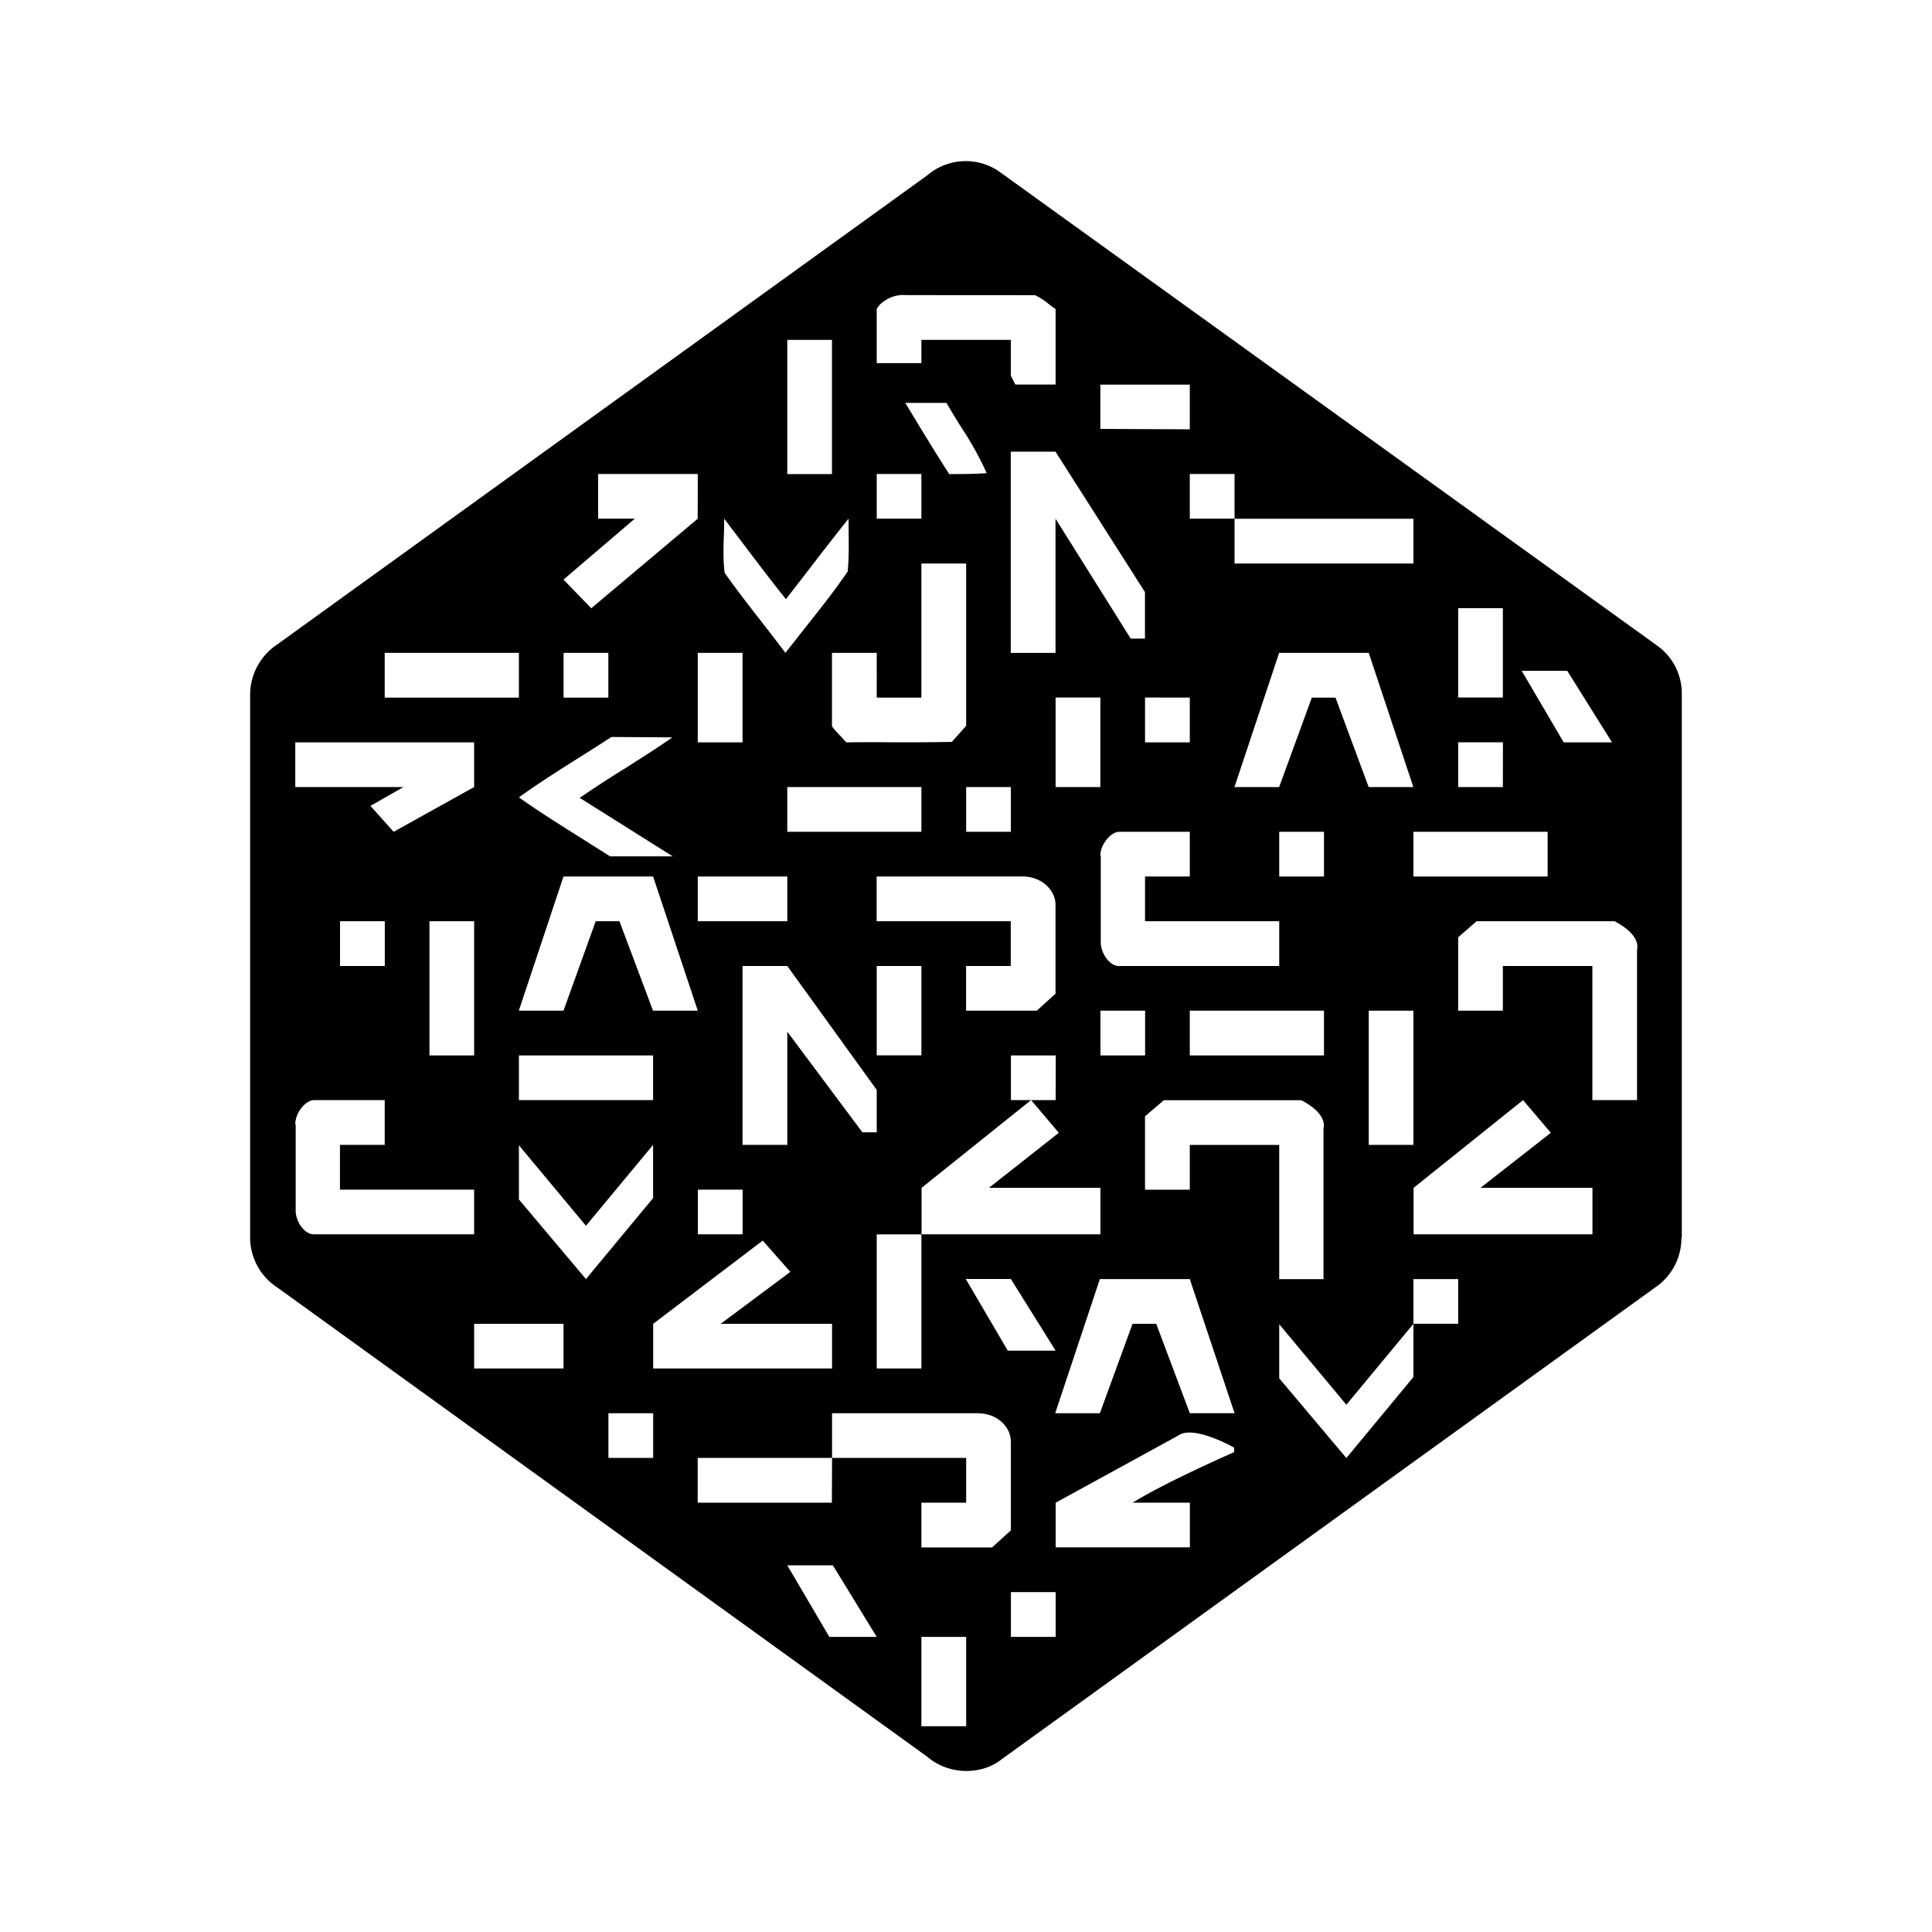 <svg xmlns="http://www.w3.org/2000/svg" xmlns:xlink="http://www.w3.org/1999/xlink" width="24" height="24" viewBox="0 0 24 24"><path fill="currentColor" fill-rule="evenodd" d="M20.892 8.622v6.75h-.005a.74.74 0 0 1-.328.623l-8.112 5.856c-.261.211-.672.194-.928-.028L3.44 15.99a.74.74 0 0 1-.333-.611v-6.75a.75.75 0 0 1 .328-.617l8.084-5.834a.734.734 0 0 1 .928-.022l8.15 5.872a.73.73 0 0 1 .295.595m-9.64-4.957c-.161-.016-.317.084-.361.173v.672h.555v-.289h1.111v.445l.056.11h.5v-.938a1 1 0 0 1-.085-.062a.8.8 0 0 0-.17-.11zm-.917.556H9.78v1.667h.555zm4.445.556h-1.111v.55l1.111.005zm-3.022.227h-.512c.178.295.356.59.545.884c.155 0 .311 0 .466-.011a4 4 0 0 0-.316-.57q-.094-.15-.184-.303m1.355.606h-.556v2.5h.556V6.443l.934 1.49h.177v-.578zM9.78 12h-.556v2.222h.556v-1.406l.933 1.25h.178v-.527zm5.556-6.112h-.556v.555h.556V7h2.222v-.556h-2.222zm-6.668 0H7.43v.555h.456L7 7.2l.345.356l1.322-1.112zm2.778 0h-.555v.555h.555zm-2.197.889l-.253-.334v.006q0 .103-.004.205c-.005.154-.01.308.01.462c.147.209.305.412.463.614q.148.19.292.38l.241-.307c.184-.231.366-.46.532-.704c.016-.162.014-.324.012-.489l-.001-.167q-.239.3-.468.6l-.31.4c-.178-.222-.346-.444-.514-.666m-1.97 8.45l-.833-1v.673l.833.989l.834-1.006v-.661zm9.446 2.223l-.834-1v.672l.834.99l.833-1.006v-.662h.556v-.555h-.556v.556zM12.002 7h-.556v1.666h-.555V8.11h-.556v.912q.047.063.106.121l.072.079q.282-.004.564-.001q.376.002.747-.005l.178-.2zm6.667.555h-.555v1.11h.555zm-1.666.555H15.89l-.555 1.667h.555l.406-1.111h.294l.412 1.111h.555zm-8.335 4.445l-.555-1.667H7l-.555 1.667H7l.4-1.111h.295l.417 1.111zm6.668 5l-.556-1.666h-1.117l-.555 1.667h.555l.406-1.111h.294l.417 1.11zM6.446 8.11H4.779v.556h1.667zm3.89 10.001H8.667v.556h1.667zm0 0v-.555h1.81c.24 0 .406.166.411.344v1.111l-.233.212h-.878v-.556h.556v-.556zm-2.223-5H6.446v.555h1.667zm8.334-.556H14.78v.556h1.667zM7.557 8.11h-.556v.556h.556zm1.667 0h-.556v1.112h.556zM11.446 12h-.555v1.11h.555zm.556 8.334h-.556v1.11h.556zm7.467-12.001h-.566l.522.889h.6zm-6.356 8.445l-.556-.89h-.56l.522.89zm-2.767 2.667H9.78l.522.889h.589zm3.323-10.78h-.556v1.112h.556zm.555 0v.557h.556v-.556zm-7.014.736c-.258.163-.516.326-.764.504c.244.174.499.333.753.493l.38.24h.778l-1.156-.727q.276-.188.557-.362c.2-.127.4-.253.594-.389l-.756-.005q-.192.124-.386.246m11.46-.18h-.556v.556h.555zm-12.78.556v-.555H3.668v.555h1.344l-.41.234l.288.322zm5.556 0H9.78v.556h1.666zm1.111 0h-.555v.556h.555zm1.345.556c-.1 0-.233.155-.233.294h.005v1.078c0 .139.112.295.223.295h1.994v-.556h-1.667v-.556h.556v-.555zm-10 3.333c-.106 0-.234.156-.234.3h.005v1.073c0 .139.111.294.223.294H5.89v-.555H4.223v-.556h.556v-.556zm12.545-3.333h-.556v.555h.556zm2.778 0h-1.667v.555h1.667zm-9.445.555H8.668v.556H9.78zM7 16.445H5.89V17H7zm5.701-5.557H10.89v.556h1.666V12h-.555v.555h.878l.233-.211v-1.111c-.005-.178-.172-.345-.41-.345m7.356.556h-1.716l-.228.2v.911h.555V12h1.112v1.666h.555V11.8c.033-.155-.139-.283-.278-.355m-3.895 2.222h-1.705l-.234.2v.912h.556v-.556h1.111v1.667h.55v-1.867c.034-.156-.133-.283-.277-.356M5.89 11.444h-.555v1.667h.555zm5.556 3.89h-.555V17h.555zm6.112-2.779h-.555v1.667h.555zM4.78 11.444h-.556V12h.556zm4.445 3.334h-.556v.555h.556zm-1.111 2.778h-.556v.555h.556zm5 2.222h-.556v.556h.556zm1.111-7.223h-.555v.556h.555zm-1.11.556h-.557v.555h.25l-1.36 1.09v.577h2.222v-.578h-1.384l.867-.683l-.344-.406h.305zm-3.64 2.3l-1.361 1.034V17h2.222v-.555H8.952l.866-.645zm9.445-1.745l-1.36 1.09v.577h2.222v-.578h-1.39l.873-.683zm-3.589 4.317s-.505-.288-.694-.15l-1.523.834v.555h1.667v-.555h-.711c.411-.256 1.261-.628 1.261-.628z" clip-rule="evenodd"/></svg>